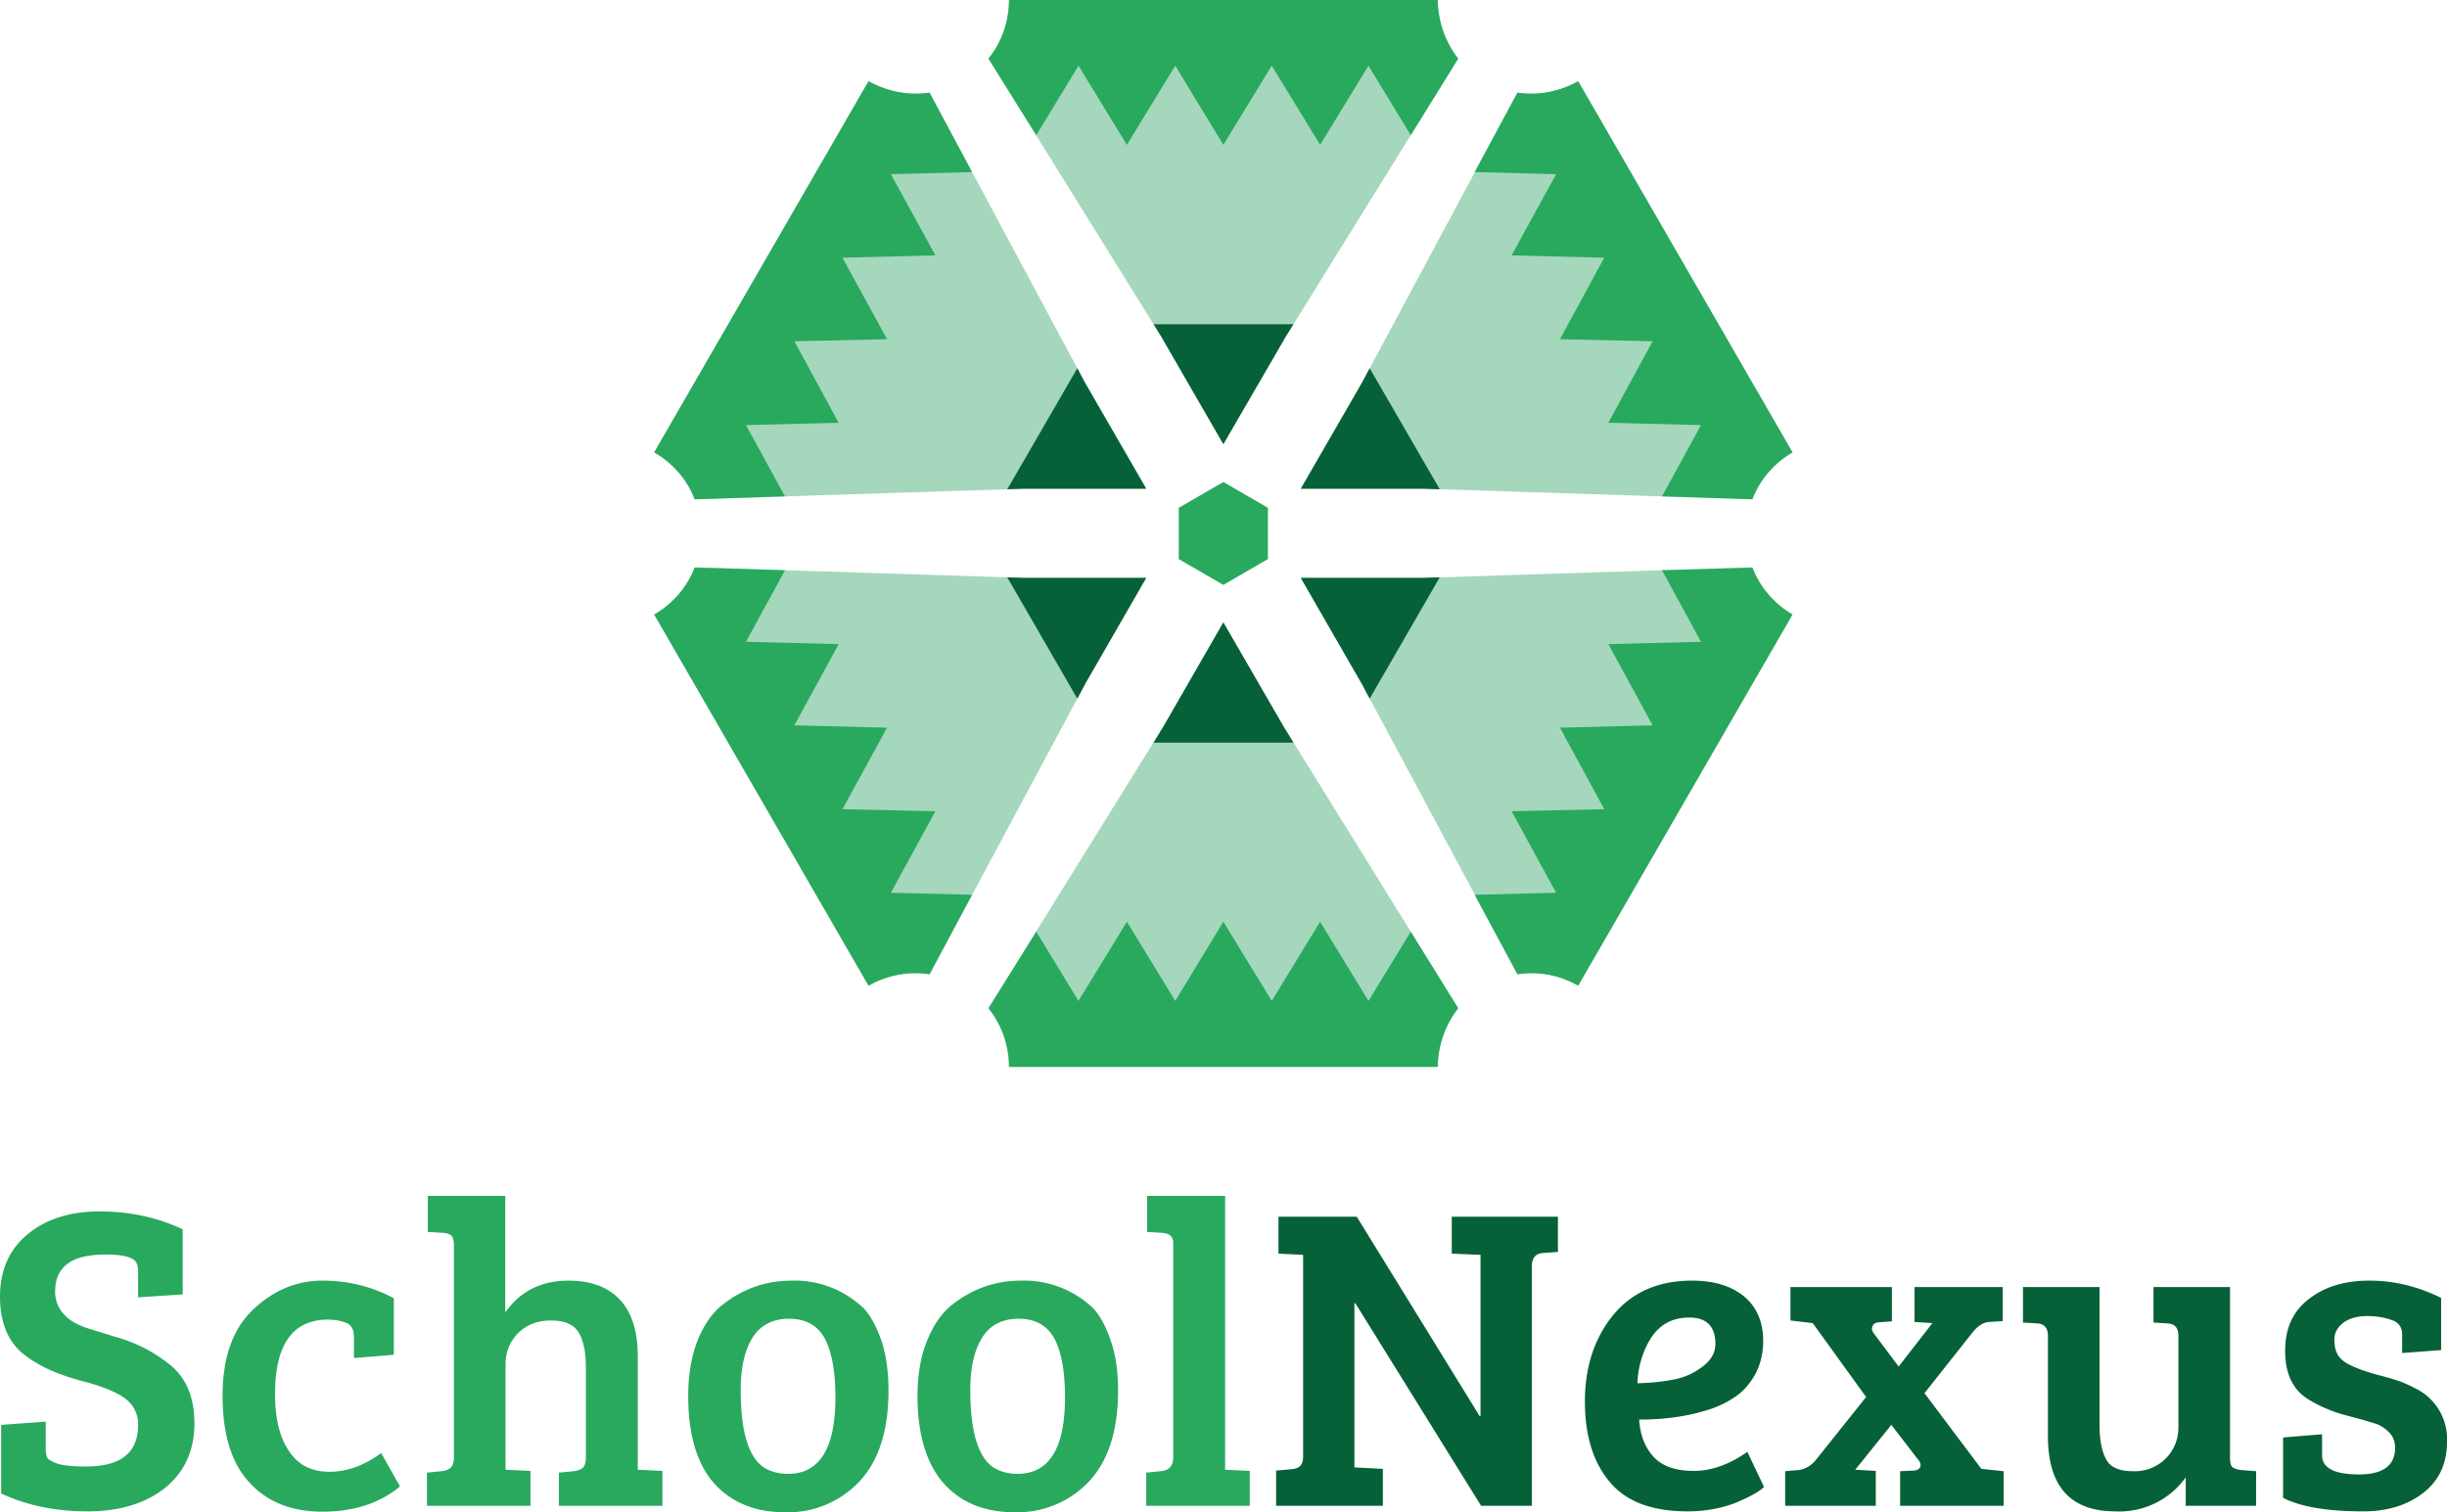 <svg xmlns="http://www.w3.org/2000/svg" viewBox="0 0 8345 5158">
  <defs>
    <style>
      .fil4{fill:#28a95e}
    </style>
  </defs>
  <g id="Layer_x0020_1">
    <g id="_2148328076016">
      <path fill="#28a95e" fill-rule="nonzero" d="M294 5002c118 0 177-47 177-142 0-50-26-86-78-110-28-14-64-27-108-38-44-12-80-24-109-37-29-12-59-29-89-51-58-43-87-110-87-201 0-90 31-161 94-213s145-78 246-78c102 0 196 20 283 61v222l-152 10v-85c0-15-2-26-6-33-10-19-45-28-104-28s-102 10-130 31c-29 21-43 53-43 96 0 32 12 60 36 83 16 16 39 29 70 40l100 31a508 508 0 0 1 178 89c61 45 91 114 91 206 0 93-34 166-100 220-67 53-155 80-264 80s-208-20-295-61v-234l152-11v91c0 15 2 26 6 33 4 6 16 13 36 20 20 6 52 9 96 9zm3884-923v934l84 4v119h-353v-113l49-5c29-2 43-18 43-47v-731c0-22-12-33-37-35l-52-3v-123h266zm-708 948c108 0 162-87 162-261 0-87-12-154-36-200-25-45-65-68-122-68s-98 22-125 65c-27 44-40 103-40 178 0 140 26 227 77 263 23 15 51 23 84 23zm-341-265c0-73 11-137 33-190 22-54 51-96 88-124 70-54 147-80 232-80a342 342 0 0 1 247 95c23 26 43 62 59 110 17 48 25 105 25 170 0 136-33 239-99 310a336 336 0 0 1-255 105c-103 0-184-34-242-100-58-67-88-166-88-296zm-441 265c107 0 161-87 161-261 0-87-12-154-36-200-24-45-65-68-122-68-56 0-98 22-125 65-27 44-40 103-40 178 0 140 26 227 77 263 23 15 51 23 85 23zm-341-265c0-73 11-137 32-190 22-54 51-96 88-124 70-54 148-80 233-80a340 340 0 0 1 246 95c24 26 43 62 60 110 16 48 24 105 24 170 0 136-33 239-99 310a334 334 0 0 1-254 105c-104 0-184-34-243-100-58-67-87-166-87-296zm-799 208v-722c0-16-3-27-8-33-6-6-16-9-29-10l-52-3v-123h264v398c51-73 123-109 216-109 75 0 133 21 174 64s62 108 62 194v387l84 4v119h-353v-113l49-5c15-1 26-6 33-12 7-7 10-19 10-36v-306c0-51-8-91-24-118-16-28-48-42-95-42s-84 15-113 44c-28 29-42 64-42 106v359l85 4v119h-353v-113l49-5c15-1 25-6 32-12 7-7 11-19 11-36zm-610-215c0 84 16 149 48 195 31 47 77 70 137 70s119-21 177-64l64 114c-70 58-158 86-264 86s-189-33-250-100c-61-66-91-165-91-295 0-131 35-229 105-295 69-65 148-98 235-98 88 0 169 20 244 60v193l-136 11v-72c0-26-10-43-29-49-19-7-39-10-60-10-120 0-180 85-180 254z"/>
      <path fill="#076138" fill-rule="nonzero" d="M4352 5136v-120l54-5c26-2 38-16 38-41v-690l-84-4v-126h267l419 680h3v-550l-98-4v-126h362v120l-53 4c-24 2-36 18-36 46v816h-173l-429-691h-3v560l97 5v126h-364zm3806-633c-24-9-52-14-86-14s-61 8-81 23c-20 16-30 34-30 57 0 22 4 39 11 51 7 13 19 23 35 32 24 13 54 24 89 34 34 9 60 16 77 22 17 5 38 14 63 27a192 192 0 0 1 109 183c0 74-27 132-81 174s-122 63-205 63c-121 0-212-15-273-46v-206l133-11v72c0 43 42 65 125 65s124-30 124-91c0-21-7-39-21-53s-29-23-42-28l-50-15-56-15a468 468 0 0 1-130-56c-51-33-76-87-76-164 0-76 27-136 82-177 54-42 123-62 205-62 83 0 164 19 245 59v178l-133 10v-62c0-25-11-42-34-50zm-464 515v118h-240v-97a277 277 0 0 1-240 116c-154 0-230-86-230-257v-342c0-27-13-41-37-42l-48-3v-121h261v470c0 52 8 92 23 118 14 27 45 40 91 40a148 148 0 0 0 155-146v-313c0-16-3-27-9-33-5-7-15-11-28-12l-48-3v-121h261v581c0 16 2 26 7 32 5 5 15 9 30 11l52 4zm-1153-40l-91-118-123 153 70 4v119h-309v-118l46-4c23-3 43-15 60-36l170-213-182-252-76-9v-114h346v117l-43 3c-12 1-20 5-23 13-4 8-2 17 5 26l84 112 115-148-61-4v-119h301v116l-45 3c-21 1-40 13-59 37l-163 206 194 258 76 8v118h-353v-118l46-2c13-1 20-6 23-13 2-7 0-16-8-25zm-770-610c74 0 133 18 177 54 43 36 65 87 65 152 0 43-10 82-28 115-19 33-42 59-70 77-28 19-61 35-101 46-66 20-141 30-224 30 3 52 20 95 49 127 30 32 75 48 137 48 61 0 122-22 183-65l57 120c-20 18-53 36-100 55-47 18-101 28-161 28-121 0-209-33-265-100-57-67-85-159-85-275 0-117 32-215 96-294 65-79 155-118 270-118zm-67 338c36-6 69-20 100-43 30-22 46-48 46-79 0-60-30-90-89-90-56 0-98 22-128 66-29 44-46 96-49 158 44-1 84-5 120-12z"/>
      <path fill="#a4d7bb" d="M4903 3639H3441c0-72-24-143-70-200l591-952 1-1 209-363 210 363 1 1 590 952c-45 57-69 128-70 200zm-1941-277l-731-1266c63-36 112-93 138-161l1120 36h420l-209 363-1 2-529 987c-72-11-145 3-208 39zm-731-1819l731-1266c63 35 136 50 208 39l529 987 1 2 209 362h-420l-1120 36c-26-68-75-124-138-160zM3441 0h1462c1 72 25 143 70 200l-590 951-1 2-210 362-209-362-1-2-591-951c46-57 70-128 70-200zm1941 277l731 1266c-62 36-111 92-137 160l-1120-36h-420l209-362 1-2 529-987c72 11 145-4 207-39zm731 1819l-731 1266c-62-36-135-50-207-39l-529-987-1-2-209-363h420l1120-36c26 68 75 125 137 161zm-2010-237l69 40 69-40v-80l-69-39-69 39v80z"/>
      <path fill="#076138" d="M3934 2533l28-46 1-1 209-363 210 363 1 1 28 46h-477zm-499-564l54 2h420l-209 363-1 2-25 47-239-414zm239-713l25 47 1 2 209 362h-420l-54 2 239-413zm737-150l-28 45-1 2-210 362-209-362-1-2-28-45h477zm499 563l-54-2h-420l209-362 1-2 25-47 239 413zm-239 714l-25-47-1-2-209-363h420l54-2-239 414z"/>
      <path d="M4172 3144l165 270 165-270 165 270 144-236 162 261c-45 57-69 128-70 200H3441c0-72-24-143-70-200l163-261 144 236 165-270 165 270 164-270zm1148-662l151 278-316 7 152 278-278 7 146 271c72-11 145 3 207 39l731-1266c-62-36-111-93-137-160l-308 9 133 244-316 8 151 277-316 8zm0-1325l151-278-316-8 152-277-278-7 146-271c72 11 145-4 207-39l731 1266c-62 36-111 92-137 160l-308-10 133-243-316-8 151-278-316-7zM4172 494l165-270 165 270 165-270 144 237 162-261c-45-57-69-128-70-200H3441c0 72-24 143-70 200l163 261 144-237 165 270 165-270 164 270zm-1147 663l-152-278 317-8-152-277 277-7-145-271c-72 11-145-4-208-39l-731 1266c63 36 112 92 138 160l308-10-133-243 316-8-151-278 316-7zm0 1325l-152 278 317 7-152 278 277 7-145 271c-72-11-145 3-208 39l-731-1266c63-36 112-93 138-160l308 9-133 244 316 8-151 277 316 8zM4020 1907l152 88 152-88v-175l-152-88-152 88z" class="fil4"/>
    </g>
  </g>
</svg>
